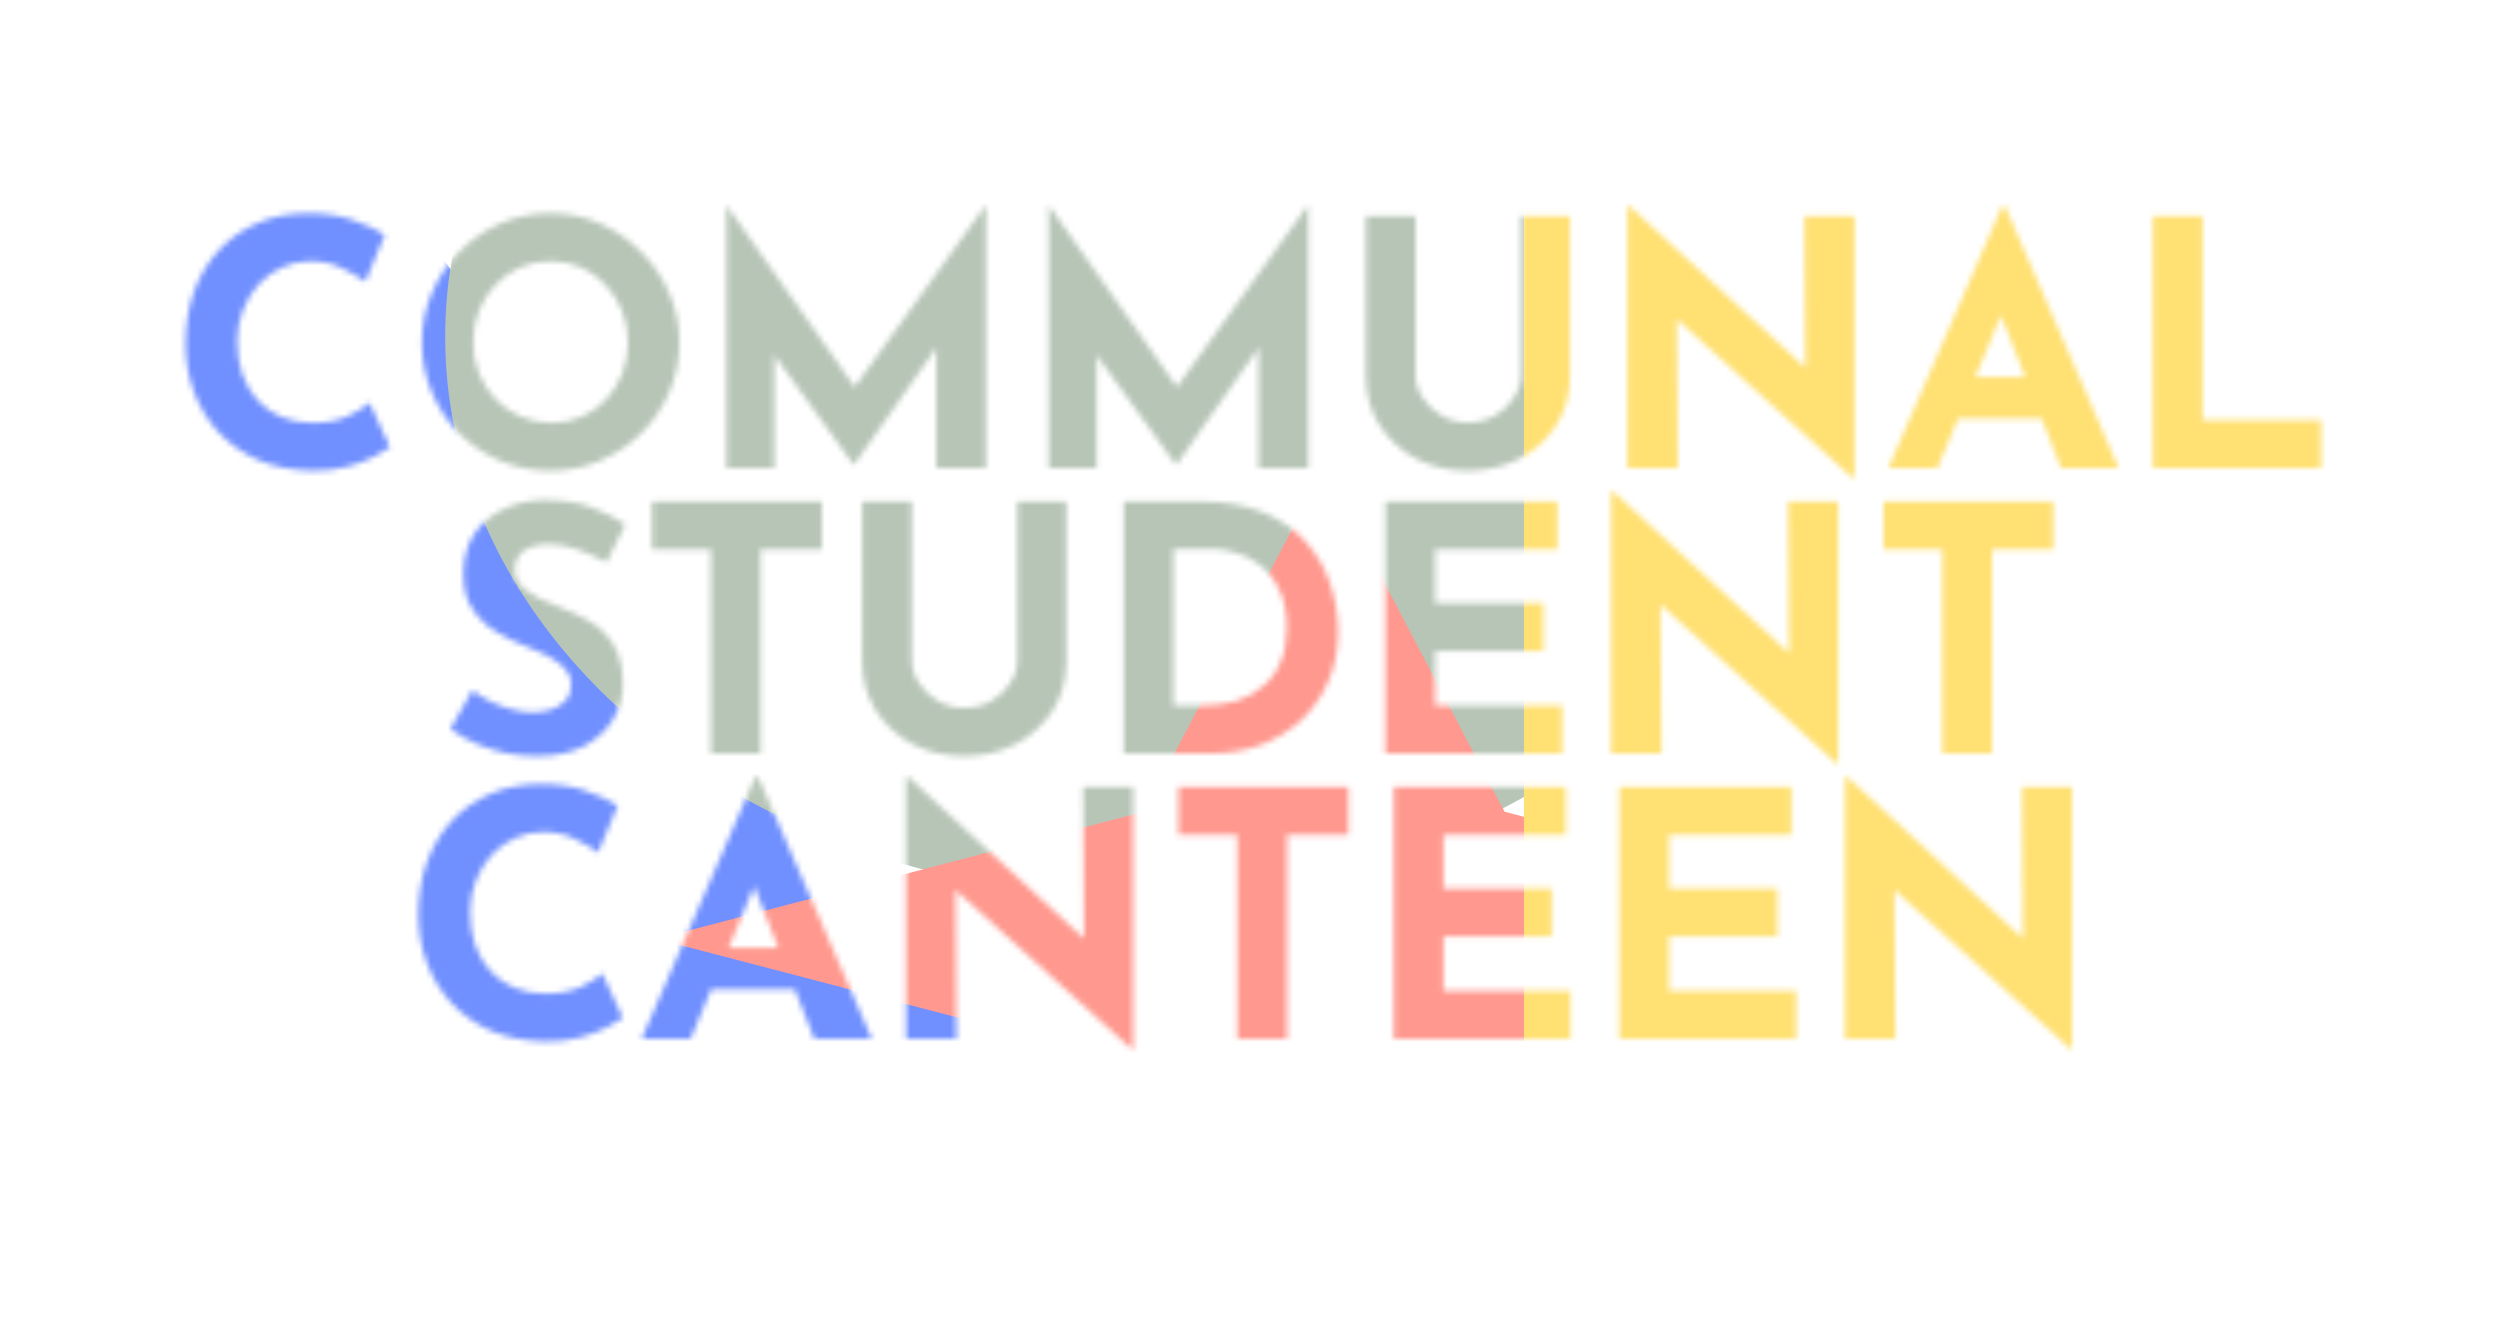 <svg width="438" height="233" viewBox="0 0 438 233" fill="none" xmlns="http://www.w3.org/2000/svg">
<mask id="mask0_13_56" style="mask-type:alpha" maskUnits="userSpaceOnUse" x="32" y="36" width="375" height="148">
<path d="M68.321 78.34C67.841 78.74 66.941 79.28 65.621 79.96C64.341 80.64 62.761 81.24 60.881 81.76C59.001 82.28 56.921 82.52 54.641 82.48C51.161 82.4 48.041 81.78 45.281 80.62C42.561 79.42 40.241 77.8 38.321 75.76C36.441 73.72 35.001 71.38 34.001 68.74C33.001 66.1 32.501 63.28 32.501 60.28C32.501 56.92 33.001 53.84 34.001 51.04C35.041 48.24 36.501 45.82 38.381 43.78C40.301 41.74 42.581 40.16 45.221 39.04C47.861 37.92 50.781 37.36 53.981 37.36C56.941 37.36 59.561 37.76 61.841 38.56C64.121 39.36 65.981 40.22 67.421 41.14L64.001 49.36C63.001 48.6 61.661 47.82 59.981 47.02C58.341 46.18 56.441 45.76 54.281 45.76C52.601 45.76 50.981 46.12 49.421 46.84C47.901 47.52 46.541 48.5 45.341 49.78C44.181 51.06 43.261 52.56 42.581 54.28C41.901 55.96 41.561 57.8 41.561 59.8C41.561 61.92 41.861 63.86 42.461 65.62C43.101 67.38 44.001 68.9 45.161 70.18C46.321 71.42 47.701 72.38 49.301 73.06C50.941 73.74 52.781 74.08 54.821 74.08C57.181 74.08 59.201 73.7 60.881 72.94C62.561 72.18 63.841 71.38 64.721 70.54L68.321 78.34ZM73.907 59.98C73.907 56.94 74.487 54.06 75.647 51.34C76.807 48.62 78.407 46.22 80.447 44.14C82.527 42.02 84.927 40.36 87.647 39.16C90.367 37.96 93.287 37.36 96.407 37.36C99.487 37.36 102.387 37.96 105.107 39.16C107.827 40.36 110.227 42.02 112.307 44.14C114.427 46.22 116.067 48.62 117.227 51.34C118.427 54.06 119.027 56.94 119.027 59.98C119.027 63.1 118.427 66.02 117.227 68.74C116.067 71.46 114.427 73.86 112.307 75.94C110.227 77.98 107.827 79.58 105.107 80.74C102.387 81.9 99.487 82.48 96.407 82.48C93.287 82.48 90.367 81.9 87.647 80.74C84.927 79.58 82.527 77.98 80.447 75.94C78.407 73.86 76.807 71.46 75.647 68.74C74.487 66.02 73.907 63.1 73.907 59.98ZM82.907 59.98C82.907 61.94 83.247 63.78 83.927 65.5C84.647 67.18 85.627 68.68 86.867 70C88.147 71.28 89.607 72.28 91.247 73C92.927 73.72 94.747 74.08 96.707 74.08C98.587 74.08 100.327 73.72 101.927 73C103.567 72.28 104.987 71.28 106.187 70C107.387 68.68 108.327 67.18 109.007 65.5C109.687 63.78 110.027 61.94 110.027 59.98C110.027 57.98 109.667 56.12 108.947 54.4C108.267 52.68 107.307 51.18 106.067 49.9C104.867 48.58 103.447 47.56 101.807 46.84C100.167 46.12 98.387 45.76 96.467 45.76C94.547 45.76 92.767 46.12 91.127 46.84C89.487 47.56 88.047 48.58 86.807 49.9C85.567 51.18 84.607 52.68 83.927 54.4C83.247 56.12 82.907 57.98 82.907 59.98ZM127.271 82V36.04H127.331L151.871 70.84L148.151 70L172.631 36.04H172.751V82H164.051V55.66L164.591 60.16L149.651 81.4H149.531L134.171 60.16L135.671 56.02V82H127.271ZM183.735 82V36.04H183.795L208.335 70.84L204.615 70L229.095 36.04H229.215V82H220.515V55.66L221.055 60.16L206.115 81.4H205.995L190.635 60.16L192.135 56.02V82H183.735ZM248 65.68C248 67.08 248.42 68.42 249.26 69.7C250.1 70.98 251.2 72.02 252.56 72.82C253.96 73.62 255.48 74.02 257.12 74.02C258.92 74.02 260.52 73.62 261.92 72.82C263.32 72.02 264.42 70.98 265.22 69.7C266.06 68.42 266.48 67.08 266.48 65.68V37.84H275.06V65.86C275.06 69.1 274.26 71.98 272.66 74.5C271.06 76.98 268.9 78.94 266.18 80.38C263.46 81.78 260.44 82.48 257.12 82.48C253.84 82.48 250.84 81.78 248.12 80.38C245.44 78.94 243.3 76.98 241.7 74.5C240.1 71.98 239.3 69.1 239.3 65.86V37.84H248V65.68ZM324.662 83.8L291.182 53.56L293.762 55L293.942 82H285.122V36.1H285.482L318.242 66.22L316.322 65.38L316.142 37.84H324.902V83.8H324.662ZM330.864 82L350.784 36.1H351.264L371.184 82H361.104L348.384 49.72L354.684 45.4L339.444 82H330.864ZM344.484 66.04H357.744L360.804 73.36H341.784L344.484 66.04ZM377.191 37.84H385.891V73.6H406.651V82H377.191V37.84ZM106.262 98.52C104.582 97.6 102.862 96.84 101.102 96.24C99.382 95.64 97.762 95.34 96.242 95.34C94.362 95.34 92.882 95.72 91.802 96.48C90.722 97.24 90.182 98.38 90.182 99.9C90.182 100.94 90.582 101.88 91.382 102.72C92.222 103.52 93.282 104.24 94.562 104.88C95.882 105.52 97.242 106.1 98.642 106.62C99.922 107.1 101.182 107.68 102.422 108.36C103.702 109 104.842 109.82 105.842 110.82C106.842 111.78 107.642 113 108.242 114.48C108.842 115.92 109.142 117.7 109.142 119.82C109.142 122.06 108.562 124.14 107.402 126.06C106.242 127.98 104.542 129.54 102.302 130.74C100.062 131.9 97.302 132.48 94.022 132.48C92.342 132.48 90.622 132.32 88.862 132C87.142 131.64 85.442 131.12 83.762 130.44C82.082 129.72 80.462 128.82 78.902 127.74L82.742 120.96C83.782 121.72 84.902 122.4 86.102 123C87.342 123.56 88.582 124 89.822 124.32C91.062 124.64 92.202 124.8 93.242 124.8C94.282 124.8 95.322 124.66 96.362 124.38C97.442 124.06 98.322 123.54 99.002 122.82C99.722 122.1 100.082 121.1 100.082 119.82C100.082 118.94 99.782 118.14 99.182 117.42C98.622 116.7 97.842 116.04 96.842 115.44C95.882 114.84 94.822 114.32 93.662 113.88C92.302 113.36 90.902 112.76 89.462 112.08C88.022 111.4 86.662 110.58 85.382 109.62C84.142 108.62 83.122 107.4 82.322 105.96C81.562 104.48 81.182 102.68 81.182 100.56C81.182 98 81.742 95.78 82.862 93.9C84.022 92.02 85.642 90.54 87.722 89.46C89.802 88.34 92.202 87.72 94.922 87.6C98.482 87.6 101.362 88.02 103.562 88.86C105.802 89.7 107.802 90.7 109.562 91.86L106.262 98.52ZM114.232 87.84H143.992V96.24H133.252V132H124.552V96.24H114.232V87.84ZM159.758 115.68C159.758 117.08 160.178 118.42 161.018 119.7C161.858 120.98 162.958 122.02 164.318 122.82C165.718 123.62 167.238 124.02 168.878 124.02C170.678 124.02 172.278 123.62 173.678 122.82C175.078 122.02 176.178 120.98 176.978 119.7C177.818 118.42 178.238 117.08 178.238 115.68V87.84H186.818V115.86C186.818 119.1 186.018 121.98 184.418 124.5C182.818 126.98 180.658 128.94 177.938 130.38C175.218 131.78 172.198 132.48 168.878 132.48C165.598 132.48 162.598 131.78 159.878 130.38C157.198 128.94 155.058 126.98 153.458 124.5C151.858 121.98 151.058 119.1 151.058 115.86V87.84H159.758V115.68ZM196.88 132V87.84H210.08C214.52 87.84 218.3 88.5 221.42 89.82C224.54 91.14 227.04 92.9 228.92 95.1C230.84 97.3 232.24 99.76 233.12 102.48C234 105.2 234.44 107.94 234.44 110.7C234.44 113.98 233.84 116.94 232.64 119.58C231.48 122.18 229.88 124.42 227.84 126.3C225.8 128.14 223.44 129.56 220.76 130.56C218.08 131.52 215.24 132 212.24 132H196.88ZM205.58 123.6H210.74C212.94 123.6 214.94 123.32 216.74 122.76C218.54 122.16 220.08 121.3 221.36 120.18C222.68 119.06 223.68 117.66 224.36 115.98C225.08 114.26 225.44 112.3 225.44 110.1C225.44 107.22 224.96 104.88 224 103.08C223.08 101.24 221.92 99.82 220.52 98.82C219.16 97.82 217.76 97.14 216.32 96.78C214.88 96.38 213.66 96.18 212.66 96.18H205.58V123.6ZM242.739 87.84H272.859V96.24H251.439V105.66H270.399V114.06H251.439V123.6H273.699V132H242.739V87.84ZM321.81 133.8L288.33 103.56L290.91 105L291.09 132H282.27V86.1H282.63L315.39 116.22L313.47 115.38L313.29 87.84H322.05V133.8H321.81ZM329.992 87.84H359.752V96.24H349.012V132H340.312V96.24H329.992V87.84ZM109.112 178.34C108.632 178.74 107.732 179.28 106.412 179.96C105.132 180.64 103.552 181.24 101.672 181.76C99.792 182.28 97.712 182.52 95.432 182.48C91.952 182.4 88.832 181.78 86.072 180.62C83.352 179.42 81.032 177.8 79.112 175.76C77.232 173.72 75.792 171.38 74.792 168.74C73.792 166.1 73.292 163.28 73.292 160.28C73.292 156.92 73.792 153.84 74.792 151.04C75.832 148.24 77.292 145.82 79.172 143.78C81.092 141.74 83.372 140.16 86.012 139.04C88.652 137.92 91.572 137.36 94.772 137.36C97.732 137.36 100.352 137.76 102.632 138.56C104.912 139.36 106.772 140.22 108.212 141.14L104.792 149.36C103.792 148.6 102.452 147.82 100.772 147.02C99.132 146.18 97.232 145.76 95.072 145.76C93.392 145.76 91.772 146.12 90.212 146.84C88.692 147.52 87.332 148.5 86.132 149.78C84.972 151.06 84.052 152.56 83.372 154.28C82.692 155.96 82.352 157.8 82.352 159.8C82.352 161.92 82.652 163.86 83.252 165.62C83.892 167.38 84.792 168.9 85.952 170.18C87.112 171.42 88.492 172.38 90.092 173.06C91.732 173.74 93.572 174.08 95.612 174.08C97.972 174.08 99.992 173.7 101.672 172.94C103.352 172.18 104.632 171.38 105.512 170.54L109.112 178.34ZM112.418 182L132.338 136.1H132.818L152.738 182H142.658L129.938 149.72L136.238 145.4L120.998 182H112.418ZM126.038 166.04H139.298L142.358 173.36H123.338L126.038 166.04ZM198.285 183.8L164.805 153.56L167.385 155L167.565 182H158.745V136.1H159.105L191.865 166.22L189.945 165.38L189.765 137.84H198.525V183.8H198.285ZM206.468 137.84H236.228V146.24H225.488V182H216.788V146.24H206.468V137.84ZM244.194 137.84H274.314V146.24H252.894V155.66H271.854V164.06H252.894V173.6H275.154V182H244.194V137.84ZM283.725 137.84H313.845V146.24H292.425V155.66H311.385V164.06H292.425V173.6H314.685V182H283.725V137.84ZM362.796 183.8L329.316 153.56L331.896 155L332.076 182H323.256V136.1H323.616L356.376 166.22L354.456 165.38L354.276 137.84H363.036V183.8H362.796Z" fill="white"/>
</mask>
<g mask="url(#mask0_13_56)">
<g filter="url(#filter0_f_13_56)">
<path d="M13.366 -48L198 220L-126 192.449L13.366 -48Z" fill="#7190FF"/>
</g>
<g filter="url(#filter1_f_13_56)">
<ellipse cx="198.5" cy="59" rx="120.5" ry="98" fill="#B7C5B7"/>
</g>
<g filter="url(#filter2_f_13_56)">
<path d="M232 82L263.601 142.218L349 164.5L263.601 186.782L232 247L200.399 186.782L115 164.5L200.399 142.218L232 82Z" fill="#FF988E"/>
</g>
<g filter="url(#filter3_f_13_56)">
<rect x="267" y="12" width="153" height="221" fill="#FFE072"/>
</g>
</g>
<defs>
<filter id="filter0_f_13_56" x="-136" y="-58" width="344" height="288" filterUnits="userSpaceOnUse" color-interpolation-filters="sRGB">
<feFlood flood-opacity="0" result="BackgroundImageFix"/>
<feBlend mode="normal" in="SourceGraphic" in2="BackgroundImageFix" result="shape"/>
<feGaussianBlur stdDeviation="5" result="effect1_foregroundBlur_13_56"/>
</filter>
<filter id="filter1_f_13_56" x="68" y="-49" width="261" height="216" filterUnits="userSpaceOnUse" color-interpolation-filters="sRGB">
<feFlood flood-opacity="0" result="BackgroundImageFix"/>
<feBlend mode="normal" in="SourceGraphic" in2="BackgroundImageFix" result="shape"/>
<feGaussianBlur stdDeviation="5" result="effect1_foregroundBlur_13_56"/>
</filter>
<filter id="filter2_f_13_56" x="105" y="72" width="254" height="185" filterUnits="userSpaceOnUse" color-interpolation-filters="sRGB">
<feFlood flood-opacity="0" result="BackgroundImageFix"/>
<feBlend mode="normal" in="SourceGraphic" in2="BackgroundImageFix" result="shape"/>
<feGaussianBlur stdDeviation="5" result="effect1_foregroundBlur_13_56"/>
</filter>
<filter id="filter3_f_13_56" x="257" y="2" width="173" height="241" filterUnits="userSpaceOnUse" color-interpolation-filters="sRGB">
<feFlood flood-opacity="0" result="BackgroundImageFix"/>
<feBlend mode="normal" in="SourceGraphic" in2="BackgroundImageFix" result="shape"/>
<feGaussianBlur stdDeviation="5" result="effect1_foregroundBlur_13_56"/>
</filter>
</defs>
</svg>
